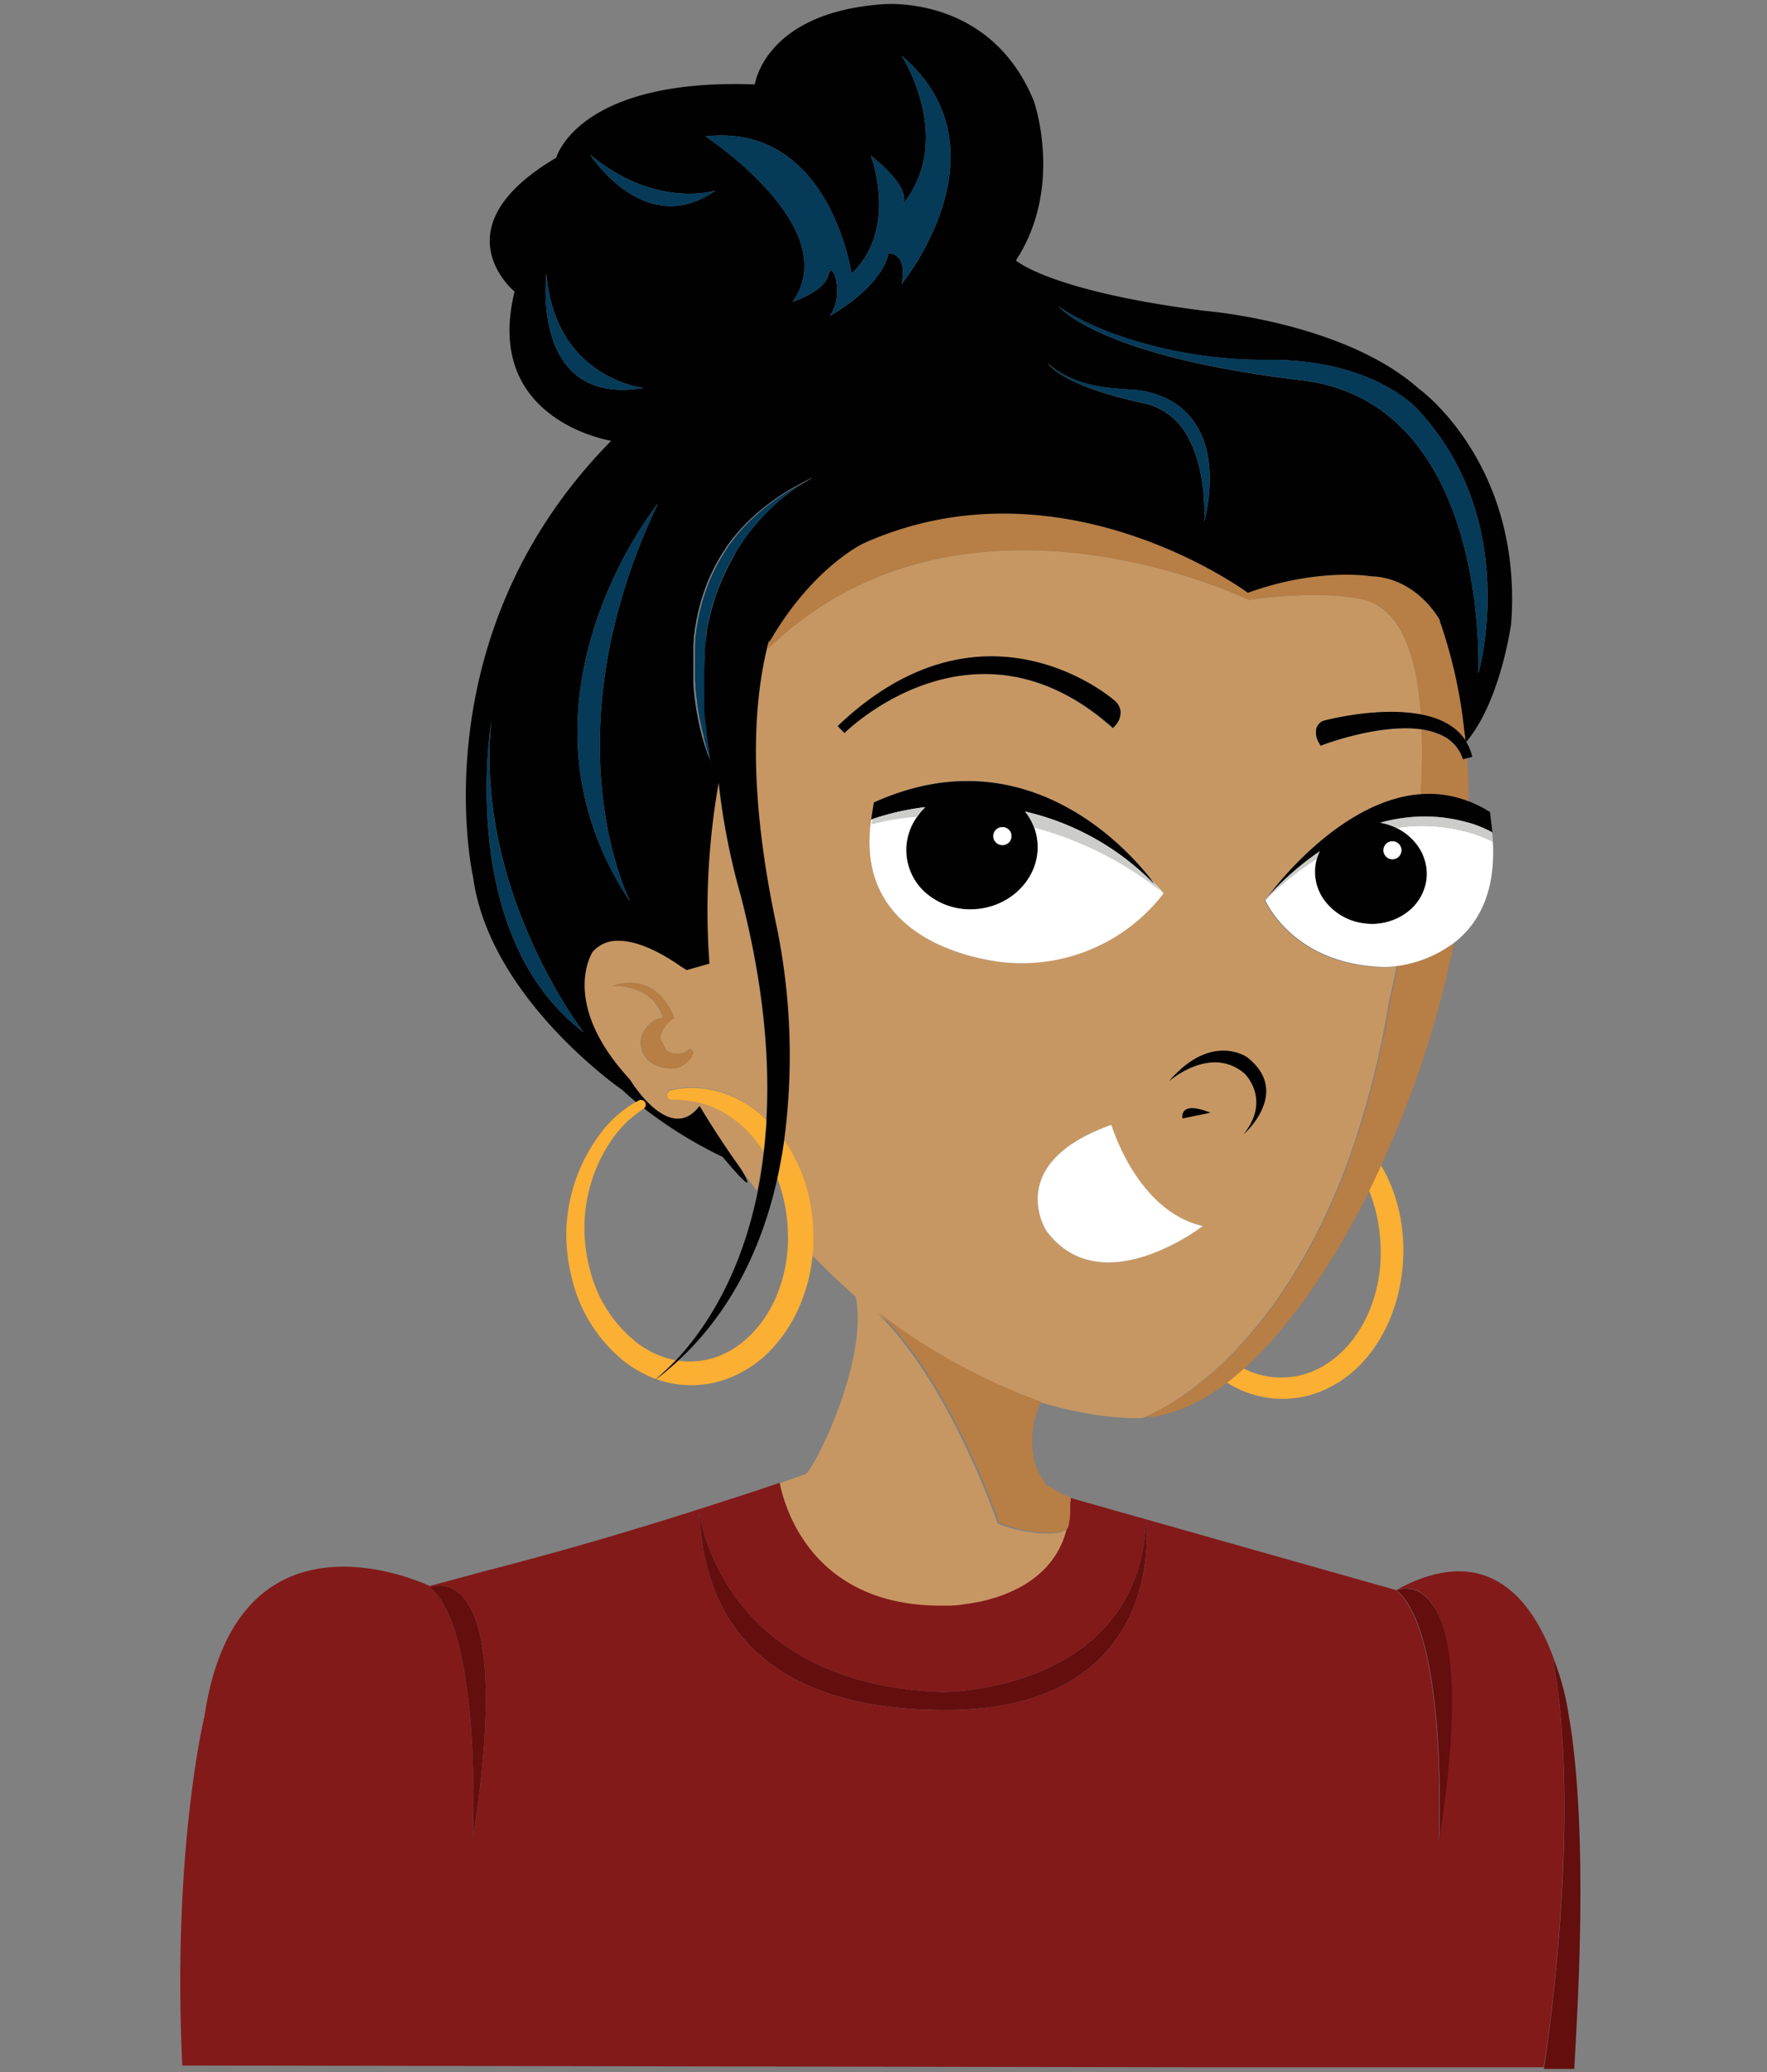 <svg id="Layer_1" data-name="Layer 1" xmlns="http://www.w3.org/2000/svg" viewBox="0 0 310.96 364.63"><rect x="0" y="0" width="310.96" height="364.63" fill="#808080" stroke="none"/><defs><style>.cls-1{fill:none;}.cls-2{fill:#821a1a;}.cls-3{fill:#640e0e;}.cls-4{fill:#fbaf33;}.cls-5{fill:#c79763;}.cls-6{fill:#b77e45;}.cls-7{fill:#fff;}.cls-8{fill:#010101;}.cls-9{fill:#cccccb;}.cls-10{fill:#053a59;}</style></defs><rect class="cls-1" width="310.96" height="364.63"/><path id="shirt" class="cls-2" d="M274.87,305.19a.17.17,0,0,1,0-.07,116.37,116.37,0,0,0-1.61-13.24,9.9,9.9,0,0,1,.76,1.66c-4.09-12.58-12.5-22.41-28.2-13.83h0c.7-.24,3.59-1,6,2.18h0c3.2,4.13,5.63,14.9,1.37,42.12,0,0,1.66-36.79-7.57-44.25l-2.07-.6-.37-.09-54.91-15.54v.24c.12,6.21-2.22,10.36-5.42,13.13a1.68,1.68,0,0,1-.21.18l-.32.26,0,0-.25.19-.27.2c-.18.14-.37.27-.56.39l-.57.38c-.48.31-1,.59-1.47.85s-1,.5-1.51.72h0c-.4.18-.8.34-1.2.49l-.69.24-.49.17c-.27.08-.53.17-.8.24-.56.17-1.09.3-1.61.42l-.77.17-.14,0c-.41.09-.79.15-1.17.22l-.53.08-.65.09c-.62.09-1.18.14-1.64.18l-.71.05-.88,0c-25.66.46-28.94-20.88-29.18-21.54h0s0,0,0,0-3,1.08-9.49,3.14l-1.14.37c-10.5,3.42-25.4,8-41.38,12.07l-.22.06q-4.5,1.23-9.4,2.54l-.27-.13c-3.22-1.45-33.77-14.2-39.34,23,0,0-5.72,23.55-3.91,61.5l178.1.31h61.49C272.06,361.53,276.66,331.27,274.87,305.19ZM83.22,323.55s1.65-36.8-7.58-44.26C75.64,279.29,91.19,272.48,83.22,323.55Zm83.13-22.67c-39.83,0-42.82-24.92-43.27-34.71.24,1.79,4.75,30.35,42.89,31.55.43,0,34-.09,35.72-29.64C201.81,269.13,205,300.88,166.35,300.88Z"/><g id="shirt_shade" data-name="shirt shade"><path class="cls-3" d="M83.22,323.55s1.65-36.8-7.58-44.26C75.64,279.29,91.19,272.48,83.22,323.55Z"/><path class="cls-3" d="M166.35,300.88c-39.83,0-42.82-24.92-43.27-34.71.24,1.79,4.75,30.35,42.89,31.55.43,0,34-.09,35.72-29.64C201.81,269.13,205,300.88,166.35,300.88Z"/><path class="cls-3" d="M253.26,324s1.66-36.79-7.57-44.25l0,0,.12,0h0c.7-.24,3.59-1,6,2.18h0C255.09,286,257.52,296.8,253.26,324Z"/><path class="cls-3" d="M277.36,358.16a.37.37,0,0,1,0,.11c-.06,1.13-.12,2.28-.19,3.45,0,.58-.08,1.17-.11,1.77l0,.4s0,.08,0,.13h-5.35v0a1,1,0,0,0,0-.12c.37-2.36,5-32.62,3.18-58.7a.17.17,0,0,1,0-.07,116.37,116.37,0,0,0-1.61-13.24,9.9,9.9,0,0,1,.76,1.66A46.43,46.43,0,0,1,276.1,302c.17.93.33,1.94.47,3,.05.27.08.54.12.82.11.86.22,1.78.32,2.73C278.11,318.63,278.68,334.24,277.36,358.16Z"/></g><path id="earring" class="cls-4" d="M246.76,223.64a30.59,30.59,0,0,1-2.2,8.55,26.28,26.28,0,0,1-4.78,7.53,20.81,20.81,0,0,1-7.46,5.15,18.13,18.13,0,0,1-9,1.1,18.43,18.43,0,0,1-7.34-2.66h0c-.34-.21-.68-.44-1-.67-.51-.36-1-.73-1.49-1.14.43-.37.86-.77,1.3-1.17s.86-.81,1.3-1.24c.29.22.59.43.89.63a17.83,17.83,0,0,0,2,1.13h0a15,15,0,0,0,4.85,1.44,14.49,14.49,0,0,0,7.16-1c4.55-1.87,8.06-6,10-10.66a26.94,26.94,0,0,0,1.86-7.42,30.55,30.55,0,0,0-.26-7.7,26.69,26.69,0,0,0-1.59-5.82.09.09,0,0,0,0-.06,24.91,24.91,0,0,0-3.34-6c.24-.65.47-1.32.7-2s.41-1.22.61-1.85a24.8,24.8,0,0,1,4.13,5.33s0,0,0,.06c.25.42.47.84.7,1.26a28.27,28.27,0,0,1,2.74,8.37A31.91,31.91,0,0,1,246.76,223.64Z"/><g id="skin"><path class="cls-5" d="M223.54,157.19l.25-.32c2.59-3.31,13.43-16.21,26.22-17.15.23-3.87.32-7.71.18-11.36-7.26-1.05-17,2.58-17.1,2.62l-.67.26-.37-.63a3.39,3.39,0,0,1-.4-2.38,2.15,2.15,0,0,1,1.09-1.32l.19-.07c.59-.16,9.73-2.53,17.12-1.11-.75-10.58-3.64-19-10.65-20.35-8.28-1.62-19.63.18-19.63.18s-50.25-24.5-84.54,8.51c0-.38,0-.74,0-1.11l-.18.31c-2.86,11.28-3.3,27.27,1.57,49.92a113.2,113.2,0,0,1,1.27,37.38,26.52,26.52,0,0,1,2.09,3.52,28.29,28.29,0,0,1,2.72,8.57,32.6,32.6,0,0,1,.24,8.2c2.56,2.66,5.12,5.09,7.65,7.28,2.31,11.26-7.27,30.27-8.81,31.23,0,0-1.64.59-4.56,1.6.24.66,3.52,22,29.18,21.54l.88,0,.71-.05c.46,0,1-.09,1.64-.18l.65-.09.53-.08c.38-.07.76-.13,1.17-.22l.14,0,.77-.17c.52-.12,1-.25,1.61-.42.27-.07.53-.16.8-.24l.49-.17.69-.24,1.2-.49h0c.51-.22,1-.46,1.51-.72s1-.54,1.47-.85l.57-.38c.19-.12.38-.25.56-.39l.27-.2.26-.21h0l.46-.38.45-.41.3-.28a15,15,0,0,0,3.25-4.62c.08-.19.17-.38.25-.59s.14-.35.2-.53.11-.32.16-.48a5.58,5.58,0,0,0,.18-.58c.05-.18.1-.36.14-.54a.32.32,0,0,0,0-.14c-.76,1.8-8.58.86-12.15-.82,0,0-7.73-22.7-19.7-35.51-.49-.52-1-1-1.48-1.53.62.54,10.45,8.8,26.79,15.12l1.72.55c10.4,3.19,17.47,2.86,18.19,2.83h0c.38-.15,5.48-2.07,12.17-7.93.43-.37.86-.77,1.3-1.17s.86-.81,1.3-1.24c7-6.88,15.24-18,21.55-35.39.24-.65.47-1.32.7-2s.41-1.22.61-1.85a160.28,160.28,0,0,0,5.67-23.39s.58-2.47,1.38-6.48a17,17,0,0,1-1.95.18c-15.74-.27-20.83-10.83-21.24-11.78l-.08.07.07-.08,0-.05c.23-.3.45-.59.69-.88ZM148.9,128.7l-.29.28-1.19-1.23,0,0c25.67-24.52,48.44-4.74,48.66-4.53a2.86,2.86,0,0,1,1.12,2,3.4,3.4,0,0,1-.8,2.33l-.56.64-.65-.56C172.65,108.05,151.69,126.1,148.9,128.7Zm28.41,40.68s-27.44-1.64-24-25.17h0l.48-3.05c26.19-11.87,44.06,7.56,48.55,13.23l0,0c.23.26.43.51.63.74.59.64,1.17,1.31,1.76,2A31.41,31.41,0,0,1,177.31,169.38Zm29.34,49.45c-.87.46-1.83.91-2.85,1.33-6,2.5-14.23,3.81-19.71-3.64,0,0-7.61-11.84,11.48-18.61,0,0,2.62,8.92,9.05,14.25a18.89,18.89,0,0,0,2.31,1.64,15.74,15.74,0,0,0,4.74,1.92A37.06,37.06,0,0,1,206.65,218.83Zm1.48-22.07s-.74-3.26,4.91-1Zm14.28-2.39a10.2,10.2,0,0,1-.69,1.58,14.37,14.37,0,0,1-2.9,3.66c5-6.16.19-10.73.19-10.73-5.87-5-13,1.11-13.31,1.39,7.5-8.76,13.78-4.24,13.78-4.24C223.05,188.84,223.26,191.88,222.41,194.37Z"/><path class="cls-5" d="M130.33,157.65a121.78,121.78,0,0,1-3.92-20,128.7,128.7,0,0,0-1.63,31.85l-4,1.14-1.1-.69-.09-.07c-2.11-1.5-6.88-4.5-11-4.4a5.72,5.72,0,0,0-4.36,1.94s-6,8.93,6.56,22.48c0,0,7,11.63,12.26,4.65,2.41,4,4.85,7.7,7.32,11.14h0q1.42,2,2.85,3.84c.44-2.2.81-4.52,1.09-7a24.67,24.67,0,0,0-2.37-3.1,19,19,0,0,0-6.12-4.52,15,15,0,0,0-2.43-.88,3,3,0,0,0-.52-.13,1,1,0,0,0-.25-.06,18.66,18.66,0,0,0-4.38-.41h0a.85.85,0,0,1-.88-.83.87.87,0,0,1,.66-.86,16.24,16.24,0,0,1,3-.41h.21a16.09,16.09,0,0,1,3.46.25,16.28,16.28,0,0,1,2.19.54,20.29,20.29,0,0,1,7.76,4.64l.14.14C135.42,186.14,134.29,173.14,130.33,157.65ZM119,187.92h0a6.45,6.45,0,0,1-3.78-.57,4.23,4.23,0,0,1-2.23-5.29,5.31,5.31,0,0,1,1.71-2.23,3.58,3.58,0,0,1,1.93-.75,7.3,7.3,0,0,0-4.53-4.86,11.55,11.55,0,0,0-2.28-.6,10.64,10.64,0,0,0-2-.12,7.05,7.05,0,0,1,1.6-.45,7.91,7.91,0,0,1,2.11-.09c2.33.18,5.24,1.5,7.11,6.17,0,0-2.61,1.6-2.42,3.75h0c.35.67.68,1.3,1,1.91a3.29,3.29,0,0,0,4.19-.3l.62.62A4.13,4.13,0,0,1,119,187.92Z"/></g><g id="skin_shade" data-name="skin shade"><path class="cls-6" d="M257.94,130.36c-1.69-2.64-4.62-4-7.89-4.63-.75-10.58-3.64-19-10.65-20.35-8.28-1.62-19.63.18-19.63.18s-50.25-24.5-84.54,8.51c0-.38,0-.74,0-1.11C143,99.74,152,95.58,152,95.58,186.85,80,219.6,104.3,219.6,104.3c12.41-4.49,21.65-2.91,21.65-2.91,7.67.25,11.62,6.81,12.08,7.63a.08.08,0,0,1,0,0s0,0,0,0,.06.15.08.23a.49.49,0,0,1,0,.11l.15.43a86.19,86.19,0,0,1,4.15,19,.11.11,0,0,1,0,0C257.85,129.41,257.9,129.88,257.94,130.36Z"/><path class="cls-6" d="M258.42,141a18.92,18.92,0,0,0-8.41-1.25c.23-3.87.32-7.71.18-11.36a12.22,12.22,0,0,1,3.45,1,6.92,6.92,0,0,1,3.81,4.26l.73-.2Q258.44,137,258.42,141Z"/><path class="cls-6" d="M255.87,165.9A176.45,176.45,0,0,1,243,205.17l-.1.23s-.3.71-.89,1.94c-.3.63-.66,1.41-1.11,2.31-3.52,7.16-11.53,21.8-22,31.19-.49.43-1,.86-1.49,1.28s-1,.8-1.48,1.18a39.4,39.4,0,0,1-3.43,2.35l-.73.42c-.67.38-1.35.74-2,1.06a23.91,23.91,0,0,1-4.19,1.57l-1.07.27a20.6,20.6,0,0,1-2.06.35l-.41,0c-.24,0-.49,0-.73.06h0c.38-.15,5.48-2.07,12.17-7.93.43-.37.86-.77,1.3-1.17s.86-.81,1.3-1.24c7-6.88,15.24-18,21.55-35.39.24-.65.47-1.32.7-2s.41-1.22.61-1.85a160.28,160.28,0,0,0,5.67-23.39s.58-2.47,1.38-6.48A21.55,21.55,0,0,0,255.87,165.9Z"/><path class="cls-6" d="M188.34,264.35c0,.16,0,.34,0,.55s0,.29,0,.43a0,0,0,0,1,0,0,3,3,0,0,0,0,.31c0,.05,0,.1,0,.15a.06.06,0,0,1,0,0,.45.45,0,0,1,0,.11.22.22,0,0,1,0,.08.31.31,0,0,1,0,.09c0,.07,0,.15,0,.22l-.06.49c0,.11,0,.22,0,.34-.07.43-.15.92-.25,1.45h0a.78.78,0,0,1-.05.14c-.76,1.8-8.58.86-12.15-.82,0,0-7.73-22.7-19.7-35.51-.49-.52-1-1-1.48-1.53.62.54,10.45,8.8,26.79,15.12.55.21,1.11.43,1.68.63l.09,0a11.75,11.75,0,0,0-.58,1.41l-.08.24a15.2,15.2,0,0,0-.27,9.6c0,.07,0,.13.07.2l.17.41a11.11,11.11,0,0,0,1.72,2.85s1.07.67,2.19,1.28l0,0a9.5,9.5,0,0,0,2,.86s0,0,0,.13a.31.31,0,0,1,0,.1,1.38,1.38,0,0,1,0,.22.91.91,0,0,1,0,.17A.62.62,0,0,1,188.34,264.35Z"/><path class="cls-6" d="M122.07,185.12a4.13,4.13,0,0,1-3,2.8h0a6.45,6.45,0,0,1-3.78-.57,4.23,4.23,0,0,1-2.23-5.29,5.31,5.31,0,0,1,1.71-2.23,3.58,3.58,0,0,1,1.93-.75,7.3,7.3,0,0,0-4.53-4.86,11.55,11.55,0,0,0-2.28-.6,10.64,10.64,0,0,0-2-.12,7.05,7.05,0,0,1,1.6-.45,7.91,7.91,0,0,1,2.11-.09c2.33.18,5.24,1.5,7.11,6.17,0,0-2.61,1.6-2.42,3.75h0c.35.67.68,1.3,1,1.91a3.29,3.29,0,0,0,4.19-.3Z"/></g><g id="rt_earring" data-name="rt earring"><path class="cls-4" d="M143,220.86a29.74,29.74,0,0,1-2.51,9.45,25.71,25.71,0,0,1-5.15,7.54,20.41,20.41,0,0,1-7.87,4.93,18.41,18.41,0,0,1-9.34.61,16.89,16.89,0,0,1-2.72-.77c.67-.49,1.31-1,1.93-1.54s1.31-1.12,1.92-1.69a14.18,14.18,0,0,0,6.84-.64c4.62-1.63,8.28-5.62,10.35-10.25a26.38,26.38,0,0,0,2.16-12.43c0-.92-.14-1.83-.26-2.73a27.74,27.74,0,0,0-1.6-6.09c.27-1.2.5-2.4.71-3.59.18-1,.35-2.06.49-3.09a26.52,26.52,0,0,1,2.09,3.52,28.29,28.29,0,0,1,2.72,8.57A32.6,32.6,0,0,1,143,220.86Z"/><path class="cls-4" d="M118.85,239.33c-.6.64-1.17,1.21-1.7,1.7s-1.27,1.17-1.78,1.59a20.74,20.74,0,0,1-5.62-3.17,26.72,26.72,0,0,1-9.24-15.06,31.27,31.27,0,0,1-.81-8.78,30.2,30.2,0,0,1,1.82-8.59,29.4,29.4,0,0,1,4.2-7.65,20.26,20.26,0,0,1,6.2-5.48l.42-.24a.85.85,0,0,1,1,1.37.69.69,0,0,1-.13.11l0,0a19.61,19.61,0,0,0-5.64,5.55,27,27,0,0,0-3.47,7.19,27.55,27.55,0,0,0-1.25,7.83,27.9,27.9,0,0,0,1,7.82,23.6,23.6,0,0,0,8.31,12.79A16.25,16.25,0,0,0,118.85,239.33Z"/><path class="cls-4" d="M134.83,197c0,.89-.1,1.76-.17,2.62-.07,1-.18,2-.29,3a24.67,24.67,0,0,0-2.37-3.1,19,19,0,0,0-6.12-4.52,15,15,0,0,0-2.43-.88,3,3,0,0,0-.52-.13,1,1,0,0,0-.25-.06,18.66,18.66,0,0,0-4.38-.41h0a.85.85,0,0,1-.88-.83.87.87,0,0,1,.66-.86,16.24,16.24,0,0,1,3-.41h.21a16.09,16.09,0,0,1,3.46.25,16.28,16.28,0,0,1,2.19.54,20.29,20.29,0,0,1,7.76,4.64Z"/></g><path id="mouth" class="cls-7" d="M211.67,215.72a37.06,37.06,0,0,1-5,3.11c-.87.46-1.83.91-2.85,1.33-6,2.5-14.23,3.81-19.71-3.64,0,0-7.61-11.84,11.48-18.61,0,0,2.62,8.92,9.05,14.25a18.89,18.89,0,0,0,2.31,1.64A15.74,15.74,0,0,0,211.67,215.72Z"/><g id="nose"><path class="cls-8" d="M213,195.79l-4.91,1S207.39,193.5,213,195.79Z"/><path class="cls-8" d="M222.41,194.37a10.2,10.2,0,0,1-.69,1.58,14.37,14.37,0,0,1-2.9,3.66c5-6.16.19-10.73.19-10.73-5.87-5-13,1.11-13.31,1.39,7.5-8.76,13.78-4.24,13.78-4.24C223.05,188.84,223.26,191.88,222.41,194.37Z"/></g><g id="eyes"><g id="eye_black" data-name="eye black"><path class="cls-8" d="M182,145.62a10,10,0,0,0-1.59-2.82,46.32,46.32,0,0,1,23,13.08s-.28-.41-.83-1.11l-.25-.33,0,0c-4.49-5.67-22.36-25.1-48.55-13.23l-.48,3.05h0l.13-.05a46.18,46.18,0,0,1,9.35-2.12,11.37,11.37,0,0,0-1.45,1.73,10,10,0,0,0,2.26,13.87A11.89,11.89,0,0,0,170.8,160a12.43,12.43,0,0,0,1.72-.12c6.32-.88,10.82-6.34,10-12.17A9.17,9.17,0,0,0,182,145.62Zm-5.68,3.07a1.58,1.58,0,1,1,.18-3.15A1.56,1.56,0,0,1,178,147.2,1.58,1.58,0,0,1,176.36,148.69Z"/><path class="cls-8" d="M262.21,142.88a21.82,21.82,0,0,0-3.73-1.89l-.06,0a18.92,18.92,0,0,0-8.41-1.25c-12.79.94-23.63,13.84-26.22,17.15l-.25.32a1.83,1.83,0,0,1-.19.24,1.64,1.64,0,0,1-.13.19c.2-.2.39-.41.59-.62a52.13,52.13,0,0,1,8.45-7.23,8.13,8.13,0,0,0-.5,1.3,9,9,0,0,0-.26,1.19,8.48,8.48,0,0,0,1.71,6.32,10.29,10.29,0,0,0,6.82,3.88,12,12,0,0,0,1.45.1,10.24,10.24,0,0,0,6.1-2,8.58,8.58,0,0,0,3.45-5.68,8.46,8.46,0,0,0-1.71-6.32l-.07-.09a10,10,0,0,0-3.49-2.81,10.69,10.69,0,0,0-2.9-.93,29.9,29.9,0,0,1,6.86-1.08,27.56,27.56,0,0,1,8.64,1.06l.06,0a19.88,19.88,0,0,1,4.16,1.7l.06,0ZM245.14,148a1.58,1.58,0,1,1-1.67,1.49A1.57,1.57,0,0,1,245.14,148Z"/></g><g id="eye_white" data-name="eye white"><path id="eye_white-2" data-name="eye white" class="cls-7" d="M204.78,157.18a31.41,31.41,0,0,1-27.47,12.2s-27.44-1.64-24-25.17l.13-.05a46.18,46.18,0,0,1,9.35-2.12,11.37,11.37,0,0,0-1.45,1.73,10,10,0,0,0,2.26,13.87A11.89,11.89,0,0,0,170.8,160a12.43,12.43,0,0,0,1.72-.12c6.32-.88,10.82-6.34,10-12.17a9.17,9.17,0,0,0-.51-2.08,10,10,0,0,0-1.59-2.82,46.32,46.32,0,0,1,23,13.08s-.28-.41-.83-1.11c.14.14.26.28.38.41C203.61,155.82,204.19,156.49,204.78,157.18Z"/><path id="eye_white-3" data-name="eye white" class="cls-7" d="M255.94,165.85a.18.18,0,0,1-.07.05,21.55,21.55,0,0,1-10,4.07,17,17,0,0,1-1.95.18c-15.74-.27-20.83-10.83-21.24-11.78a52.62,52.62,0,0,1,9.06-7.3,9,9,0,0,0-.26,1.19,8.48,8.48,0,0,0,1.71,6.32,10.29,10.29,0,0,0,6.82,3.88,12,12,0,0,0,1.45.1,10.24,10.24,0,0,0,6.1-2,8.58,8.58,0,0,0,3.45-5.68,8.46,8.46,0,0,0-1.71-6.32l-.07-.09a10,10,0,0,0-3.49-2.81,33,33,0,0,1,3.82-.34,29.31,29.31,0,0,1,8.71,1.08l.06,0a21.53,21.53,0,0,1,4.38,1.71C263.24,157.38,259.92,162.75,255.94,165.85Z"/></g><g id="eye_sparkle" data-name="eye sparkle"><path id="eye_sparkle-2" data-name="eye sparkle" class="cls-7" d="M178,147.2a1.58,1.58,0,1,1-1.48-1.66A1.56,1.56,0,0,1,178,147.2Z"/><path id="eye_sparkle-3" data-name="eye sparkle" class="cls-7" d="M246.62,149.71a1.58,1.58,0,1,1-1.48-1.67A1.57,1.57,0,0,1,246.62,149.71Z"/></g><g id="eye_shade" data-name="eye shade"><g id="eye_shade-2" data-name="eye shade"><path class="cls-9" d="M162.82,142a11.37,11.37,0,0,0-1.45,1.73,43.75,43.75,0,0,0-8,1.31l.14-.92A46.18,46.18,0,0,1,162.82,142Z"/><path class="cls-9" d="M204.26,156.78A61.86,61.86,0,0,0,182,145.62a10,10,0,0,0-1.59-2.82,46.32,46.32,0,0,1,23,13.08s-.28-.41-.83-1.11l-.25-.33c.23.26.43.51.63.74C203.83,156.17,204.26,156.78,204.26,156.78Z"/></g><g id="eye_shade-3" data-name="eye shade"><path class="cls-9" d="M232.26,149.77a8.13,8.13,0,0,0-.5,1.3,52.62,52.62,0,0,0-9.06,7.3l-.08.07.07-.08c.14-.19.53-.67,1.12-1.36A52.13,52.13,0,0,1,232.26,149.77Z"/><path class="cls-9" d="M262.73,148.14a21.53,21.53,0,0,0-4.38-1.71l-.06,0a29.31,29.31,0,0,0-8.71-1.08,33,33,0,0,0-3.82.34,10.69,10.69,0,0,0-2.9-.93,29.9,29.9,0,0,1,6.86-1.08,27.56,27.56,0,0,1,8.64,1.06l.06,0a19.88,19.88,0,0,1,4.16,1.7v.05C262.65,147.05,262.69,147.61,262.73,148.14Z"/></g></g></g><g id="eyebrows"><path class="cls-8" d="M196.44,127.45l-.56.64-.65-.56c-22.58-19.48-43.54-1.43-46.33,1.17l-.29.28-1.19-1.23,0,0c25.67-24.52,48.44-4.74,48.66-4.53a2.86,2.86,0,0,1,1.12,2A3.4,3.4,0,0,1,196.44,127.45Z"/><path class="cls-8" d="M259.1,133.17l-.86.22-.06,0-.73.2a6.92,6.92,0,0,0-3.81-4.26,12.22,12.22,0,0,0-3.45-1c-7.26-1.05-17,2.58-17.1,2.62l-.67.26-.37-.63a3.39,3.39,0,0,1-.4-2.38,2.15,2.15,0,0,1,1.09-1.32l.19-.07c.59-.16,9.73-2.53,17.12-1.11,3.27.62,6.2,2,7.89,4.63a.41.41,0,0,1,.07.11l0,.05.1.18a9.45,9.45,0,0,1,.86,2Z"/></g><path id="hair" class="cls-8" d="M249.66,68.37c-13.21-11.74-37.6-13.67-37.6-13.67-27.25-3.45-33.28-8.87-33.28-8.87,8.5-13,3.15-28.07,3.15-28.07-7.78-19-26.74-17-26.74-17-20.66,1.53-22.35,14.09-22.35,14.09-31.16-1.11-34.95,12.9-34.95,12.9-21,12.38-7.33,23.56-7.33,23.56-5.62,22.7,17,26.25,17,26.25-34,34.5-24.3,76.78-24.3,76.78,2.91,21.39,26.25,37.44,26.25,37.44.79.73,1.59,1.44,2.41,2.12l.42-.24a.85.85,0,0,1,1,1.37,77.3,77.3,0,0,0,13.86,8.55s6.94,8.44,3.24,2.16h0c-2.47-3.44-4.91-7.14-7.32-11.14-5.27,7-12.26-4.65-12.26-4.65-12.51-13.55-6.56-22.48-6.56-22.48a5.72,5.72,0,0,1,4.36-1.94c4.07-.1,8.84,2.9,11,4.4l.09.07,1.1.69,4-1.14a128.7,128.7,0,0,1,1.63-31.85,121.78,121.78,0,0,0,3.92,20c4,15.49,5.09,28.49,4.5,39.31,0,.89-.1,1.76-.17,2.62-.07,1-.18,2-.29,3-.28,2.46-.65,4.78-1.09,7-3.08,15.33-9.72,24.75-14.43,29.76-.6.64-1.17,1.21-1.7,1.7s-1.27,1.17-1.78,1.59l-.37.3q.19-.13.39-.3c.67-.49,1.31-1,1.93-1.54s1.31-1.12,1.92-1.69c8.35-7.73,13.33-17.33,16.19-27.09.5-1.68.93-3.37,1.3-5.05.27-1.2.5-2.4.71-3.59.18-1,.35-2.06.49-3.09a113.2,113.2,0,0,0-1.27-37.38c-4.87-22.65-4.43-38.64-1.57-49.92.06-.27.13-.53.21-.8,0,.15,0,.33,0,.49C143,99.74,152,95.58,152,95.58,186.85,80,219.6,104.3,219.6,104.3c12.41-4.49,21.65-2.91,21.65-2.91,7.67.25,11.62,6.81,12.08,7.63a.08.08,0,0,1,0,0s0,0,0,0,.06.15.08.23a.49.49,0,0,1,0,.11l.15.43a86.19,86.19,0,0,1,4.15,19,.11.11,0,0,1,0,0c.07.41.12.76.16,1.05l0,.17c0,.13,0,.25.06.35l.1.18c6.07-7.16,7.91-20.84,7.91-20.84C268,81.43,249.66,68.37,249.66,68.37ZM96.15,48.18c1.59,18.5,17.15,20.08,17.15,20.08C93.23,71.64,96.15,48.18,96.15,48.18ZM86.47,126.8c-3,30.05,16.25,54.83,16.25,54.83C80.78,165,86.09,129.17,86.47,126.8Zm24.44,31.83a53.87,53.87,0,0,1-8.3-19.69c-5.35-27,12.7-49.75,13.2-50.36a107.89,107.89,0,0,0-7.94,22.53,0,0,0,0,0,0,0C101.41,139.38,110.48,157.79,110.91,158.63ZM103.83,27.19c11.43,9.46,21.58,6.48,22.09,6.33C113.52,42.3,103.83,27.19,103.83,27.19Zm38.71,57.14c-.34.18-.74.41-1.2.7l-.59.36c-.51.33-1.07.71-1.67,1.16l-.37.28a1.33,1.33,0,0,1-.19.14l-.28.22-.29.23-.39.32-.52.44c-.36.3-.73.64-1.1,1-.14.13-.28.25-.41.39l-.22.21c-.15.14-.3.3-.45.45s-.4.41-.6.63a4.76,4.76,0,0,0-.43.46l-.66.74-.42.5c-.14.17-.28.33-.42.51l-.25.33c-.13.15-.25.31-.37.48s-.15.18-.22.29-.13.18-.2.26l-.1.15-.07.09c-.09.11-.16.23-.25.35a2.75,2.75,0,0,0-.19.28c-.13.19-.26.38-.39.59s-.15.23-.23.35-.29.45-.43.68-.11.18-.16.28a.5.5,0,0,0-.1.17l0,0,0,0a.42.42,0,0,0-.07.13s0,0,0,.06a0,0,0,0,0,0,0,1.22,1.22,0,0,0-.12.19,4.77,4.77,0,0,0-.24.44l-.36.65a41,41,0,0,0-2,4.34q-.21.52-.39,1c-.13.35-.25.7-.36,1.06-.24.74-.45,1.47-.65,2.21-.09.33-.18.67-.25,1-.13.5-.24,1-.35,1.51s-.17.83-.24,1.25l0,.16a.29.29,0,0,0,0,.09.64.64,0,0,0,0,.07v.06a.59.59,0,0,0,0,.13l-.16,1c-.1.73-.18,1.46-.26,2.19,0,.13,0,.26,0,.39l0,.27a.57.57,0,0,0,0,.13l-.06.8c0,.46-.06.92-.07,1.38s0,.73,0,1.1h0s0,0,0,0v.07c0,.92,0,1.86,0,2.83v0c0,.42,0,.85,0,1.28,0,.26,0,.52,0,.77a2.83,2.83,0,0,0,0,.29.76.76,0,0,0,0,.15c0,.27,0,.56.06.83,0,.56.09,1.13.15,1.7v0s0,0,0,0c0,.27.06.54.1.82s.06.54.09.82q0,.07,0,.18a1.5,1.5,0,0,0,0,.2c.07.52.15,1.06.23,1.6.07.39.13.8.21,1.2,0,.1,0,.2,0,.29s.07.42.11.64a.36.36,0,0,1,0,.11c0,.18.07.35.11.53s0,.22.07.34v0c0,.2.07.41.12.62,0,0,0,0,0,0l0-.05a.07.07,0,0,0,0,0c0-.06,0-.12-.07-.19l0-.05a.28.28,0,0,0,0-.12l-.11-.3a1.15,1.15,0,0,0-.06-.17c0-.06,0-.13-.07-.19l-.24-.64c-.14-.4-.27-.78-.4-1.18-.07-.19-.12-.38-.18-.57l-.18-.58s0,0,0,0q-.28-1-.51-2c-.08-.29-.15-.59-.21-.89s-.14-.66-.2-1-.13-.67-.19-1-.11-.67-.16-1c-.11-.68-.19-1.37-.27-2s-.13-1.37-.17-2a.41.41,0,0,1,0-.11c0-.12,0-.26,0-.4l0-.51c0-.14,0-.28,0-.41l0-.46a1.93,1.93,0,0,0,0-.24v-.07c0-.1,0-.19,0-.29v-.13c0-.2,0-.4,0-.61v-.07c0-.15,0-.32,0-.49s0-.37,0-.57,0-.56,0-.85,0-.38,0-.57,0-.5,0-.75,0-.57.07-.86a4.22,4.22,0,0,1,0-.49c0-.43.09-.87.15-1.31,0-.25.07-.52.11-.79a3.2,3.2,0,0,0,.07-.41l.12-.68c0-.22.09-.45.13-.67l.09-.46c.06-.28.13-.56.2-.85s.14-.57.22-.85l.11-.39c0-.15.08-.3.13-.47s.17-.56.27-.85.12-.37.19-.56c0,0,0,0,0,0,.11-.32.23-.64.35-1,.18-.49.38-1,.6-1.46.09-.22.19-.44.29-.67l.44-.89c.16-.33.34-.65.51-1l.5-.87c.1-.16.18-.31.28-.46s.19-.32.3-.48.37-.58.58-.87a.21.21,0,0,1,0-.06c.21-.31.43-.61.67-.92l.18-.26.31-.39a2.43,2.43,0,0,1,.2-.25h0a4.19,4.19,0,0,1,.28-.34,3.31,3.31,0,0,1,.25-.3h0c.13-.16.27-.33.42-.49l.25-.29c.14-.15.28-.31.43-.46s.47-.5.73-.75l.36-.35a.47.47,0,0,1,.14-.14c.15-.15.29-.28.45-.42l.59-.54c.18-.16.36-.32.55-.47s.36-.32.56-.47l.19-.16q.2-.17.39-.3c.3-.24.61-.48.94-.71a6.28,6.28,0,0,1,.52-.38,39.61,39.61,0,0,1,3.79-2.39l.74-.4q.93-.51,1.95-1l0,0a.69.69,0,0,1,.15-.07l.17-.08ZM158.66,50c1.12-5.64-2.26-5.41-2.26-5.41-1.58,6.32-10.38,11-10.38,11,2.71-3.61.45-10.15-.22-7.22a3.4,3.4,0,0,1-.25.67c-1.28,2.54-6.07,4.07-6.07,4.07C148.73,40.06,124.14,24,124.14,24c21.88-2.49,25.71,24.14,25.71,24.14,8.21-7.77,3.55-20.33,3.4-20.76,7,5.59,5.9,8.14,5.66,8.52,9.2-11.49-.25-26.12-.25-26.12C178.06,26.29,158.66,50,158.66,50Zm53.26,41.8s.51-7.48-2.21-13.54c-.14-.32-.29-.62-.45-.92a11.5,11.5,0,0,0-7.93-6.38c-14.38-3.06-16.78-6.81-16.91-7,6,5.21,14,4.16,17.14,4.89C207.75,70.2,210.7,74,212,78c.08.25.15.49.21.73C213.91,85,211.92,91.78,211.92,91.78Zm48.23,26.75s2.26-47.67-31.09-51.63c-34.72-4.11-42.32-12.46-42.74-13,6.6,4.7,21.28,9.54,36.53,9.39,19.4-.18,26.94,9.05,26.94,9.05C267.88,92.15,260.15,118.53,260.15,118.53Z"/><g id="hair_highlights" data-name="hair highlights"><path class="cls-10" d="M260.15,118.53s2.26-47.67-31.09-51.63c-34.72-4.11-42.32-12.46-42.74-13,6.6,4.7,21.28,9.54,36.53,9.39,19.4-.18,26.94,9.05,26.94,9.05C267.88,92.15,260.15,118.53,260.15,118.53Z"/><path class="cls-10" d="M110.91,158.63a53.87,53.87,0,0,1-8.3-19.69c-5.35-27,12.7-49.75,13.2-50.36a107.89,107.89,0,0,0-7.94,22.53,0,0,0,0,0,0,0C101.41,139.38,110.48,157.79,110.91,158.63Z"/><path class="cls-10" d="M211.92,91.78s.51-7.48-2.21-13.54c-.14-.32-.29-.62-.45-.92a11.5,11.5,0,0,0-7.93-6.38c-14.38-3.06-16.78-6.81-16.91-7,6,5.21,14,4.16,17.14,4.89C207.75,70.2,210.7,74,212,78c.08.25.15.49.21.73C213.91,85,211.92,91.78,211.92,91.78Z"/><path class="cls-10" d="M142.89,84.14l-.35.19c-.34.18-.74.41-1.2.7l-.59.36c-.51.33-1.07.71-1.67,1.16l-.37.27-.19.15-.28.22-.29.23-.39.32-.52.44c-.36.3-.73.64-1.1,1-.14.13-.28.25-.41.39l-.22.21c-.15.14-.3.3-.45.45s-.4.41-.6.63a4.76,4.76,0,0,0-.43.46l-.66.74-.42.5c-.14.17-.28.33-.42.51l-.25.33c-.13.15-.25.31-.37.48l-.42.56-.61.86c-.13.19-.26.38-.39.59s-.15.23-.23.35c-.34.52-.67,1.07-1,1.63-.16.27-.3.53-.45.81l-.15.28c-.12.21-.23.43-.34.64s-.32.64-.48,1-.23.49-.34.74l-.33.76c-.3.7-.59,1.44-.86,2.2,0,.1-.07.2-.1.29s-.09.25-.13.38-.09.26-.13.39c-.11.33-.21.66-.31,1s-.19.66-.29,1L125,108l-.27,1.13-.15.64-.12.62c-.06.3-.12.59-.17.9,0,.11,0,.21,0,.32a.64.64,0,0,0,0,.07v.06a.59.59,0,0,0,0,.13,2.56,2.56,0,0,0-.05.27c0,.11,0,.2,0,.3l-.06.43c0,.27-.08.55-.11.83l0,.19c0,.15,0,.31,0,.47l0,.22c0,.16,0,.32,0,.48s0,.26,0,.39l0,.27a.57.57,0,0,0,0,.13l-.06.8c0,.46-.06.92-.07,1.38s0,.73,0,1.1h0v.07c0,.92,0,1.86,0,2.83v0c0,.42,0,.85,0,1.28,0,.26,0,.52,0,.77a2.83,2.83,0,0,0,0,.29.76.76,0,0,0,0,.15c0,.27,0,.56.06.83,0,.56.09,1.13.15,1.7v0s0,0,0,0c0,.27.06.54.1.82s.06.54.09.82q0,.07,0,.18a1.5,1.5,0,0,0,0,.2c.07.52.15,1.06.23,1.6.07.39.13.8.21,1.2,0,.1,0,.2,0,.29s.07.42.11.64a.36.36,0,0,1,0,.11c0,.18.07.35.11.53s0,.22.07.34v0c0,.2.07.41.12.62,0,0,0,0,0,0l0-.05v0a.1.1,0,0,0,0,0c0-.06,0-.12-.07-.19l0-.05a.28.28,0,0,0,0-.12l-.11-.3c0-.11-.09-.23-.13-.36s-.08-.24-.13-.37-.08-.27-.13-.4a.43.43,0,0,1,0-.05c0-.06,0-.13-.08-.21-.09-.3-.2-.62-.3-1,0,0,0-.07,0-.12l-.08-.25c-.09-.29-.17-.6-.27-.93a.83.83,0,0,0,0-.15l-.06-.26a.24.24,0,0,1,0-.08c-.32-1.23-.64-2.63-.92-4.18l-.06-.37c0-.24-.09-.5-.12-.75s0-.26-.06-.38l0-.23c0-.31-.09-.63-.13-1-.06-.52-.12-1-.17-1.58a.41.41,0,0,1,0-.11h0v-.06a.56.56,0,0,1,0-.07c0-.32,0-.65-.08-1,0-.1,0-.21,0-.32a1.23,1.23,0,0,1,0-.19c0-.14,0-.28,0-.41l0-.46a1.93,1.93,0,0,0,0-.24v-.07c0-.1,0-.19,0-.29v-.13c0-.2,0-.4,0-.61s0-.37,0-.56,0-.37,0-.57,0-.56,0-.85,0-.38,0-.57,0-.5,0-.75,0-.57.07-.86a4.22,4.22,0,0,1,0-.49c0-.43.09-.87.15-1.31,0-.25.07-.52.11-.79a3.2,3.2,0,0,0,.07-.41l.12-.68c0-.22.09-.45.13-.67l.09-.46c.06-.28.13-.56.2-.85s.15-.57.22-.85l.11-.39c0-.15.08-.3.13-.47s.17-.56.27-.85.12-.37.19-.56c0,0,0,0,0,0,.11-.32.23-.64.35-1,.18-.49.38-1,.6-1.46.09-.22.19-.44.29-.67l.44-.89c.16-.33.34-.65.51-1l.5-.87c.1-.16.18-.31.28-.46s.2-.32.3-.48.38-.58.58-.87a.21.21,0,0,1,0-.06c.21-.31.44-.61.67-.92l.18-.26.31-.39a2.43,2.43,0,0,1,.2-.25h0a4.19,4.19,0,0,1,.28-.34,3.31,3.31,0,0,1,.25-.3h0c.13-.16.27-.33.42-.49l.25-.29c.14-.15.28-.31.43-.46l.73-.75c.16-.17.32-.33.5-.49s.29-.28.45-.42l.59-.54c.18-.16.36-.32.55-.47s.36-.32.56-.47l.19-.16q.2-.17.39-.3c.3-.24.61-.48.94-.71.17-.13.34-.26.52-.38a39.61,39.61,0,0,1,3.79-2.39l.74-.4q.93-.51,1.95-1l0,0a.69.69,0,0,1,.15-.07Z"/><path class="cls-10" d="M158.66,50c1.12-5.64-2.26-5.41-2.26-5.41-1.58,6.32-10.38,11-10.38,11,2.71-3.61.45-10.15-.22-7.22a3.4,3.4,0,0,1-.25.67c-1.28,2.54-6.07,4.07-6.07,4.07C148.73,40.06,124.14,24,124.14,24c21.88-2.49,25.71,24.14,25.71,24.14,8.21-7.77,3.55-20.33,3.4-20.76,7,5.59,5.9,8.14,5.66,8.52,9.2-11.49-.25-26.12-.25-26.12C178.06,26.29,158.66,50,158.66,50Z"/><path class="cls-10" d="M113.3,68.26C93.23,71.64,96.15,48.18,96.15,48.18,97.74,66.68,113.3,68.26,113.3,68.26Z"/><path class="cls-10" d="M125.92,33.52c-12.4,8.78-22.09-6.33-22.09-6.33C115.26,36.65,125.41,33.67,125.92,33.52Z"/><path class="cls-10" d="M102.72,181.63C80.78,165,86.09,129.17,86.47,126.8,83.43,156.85,102.72,181.63,102.72,181.63Z"/></g></svg>